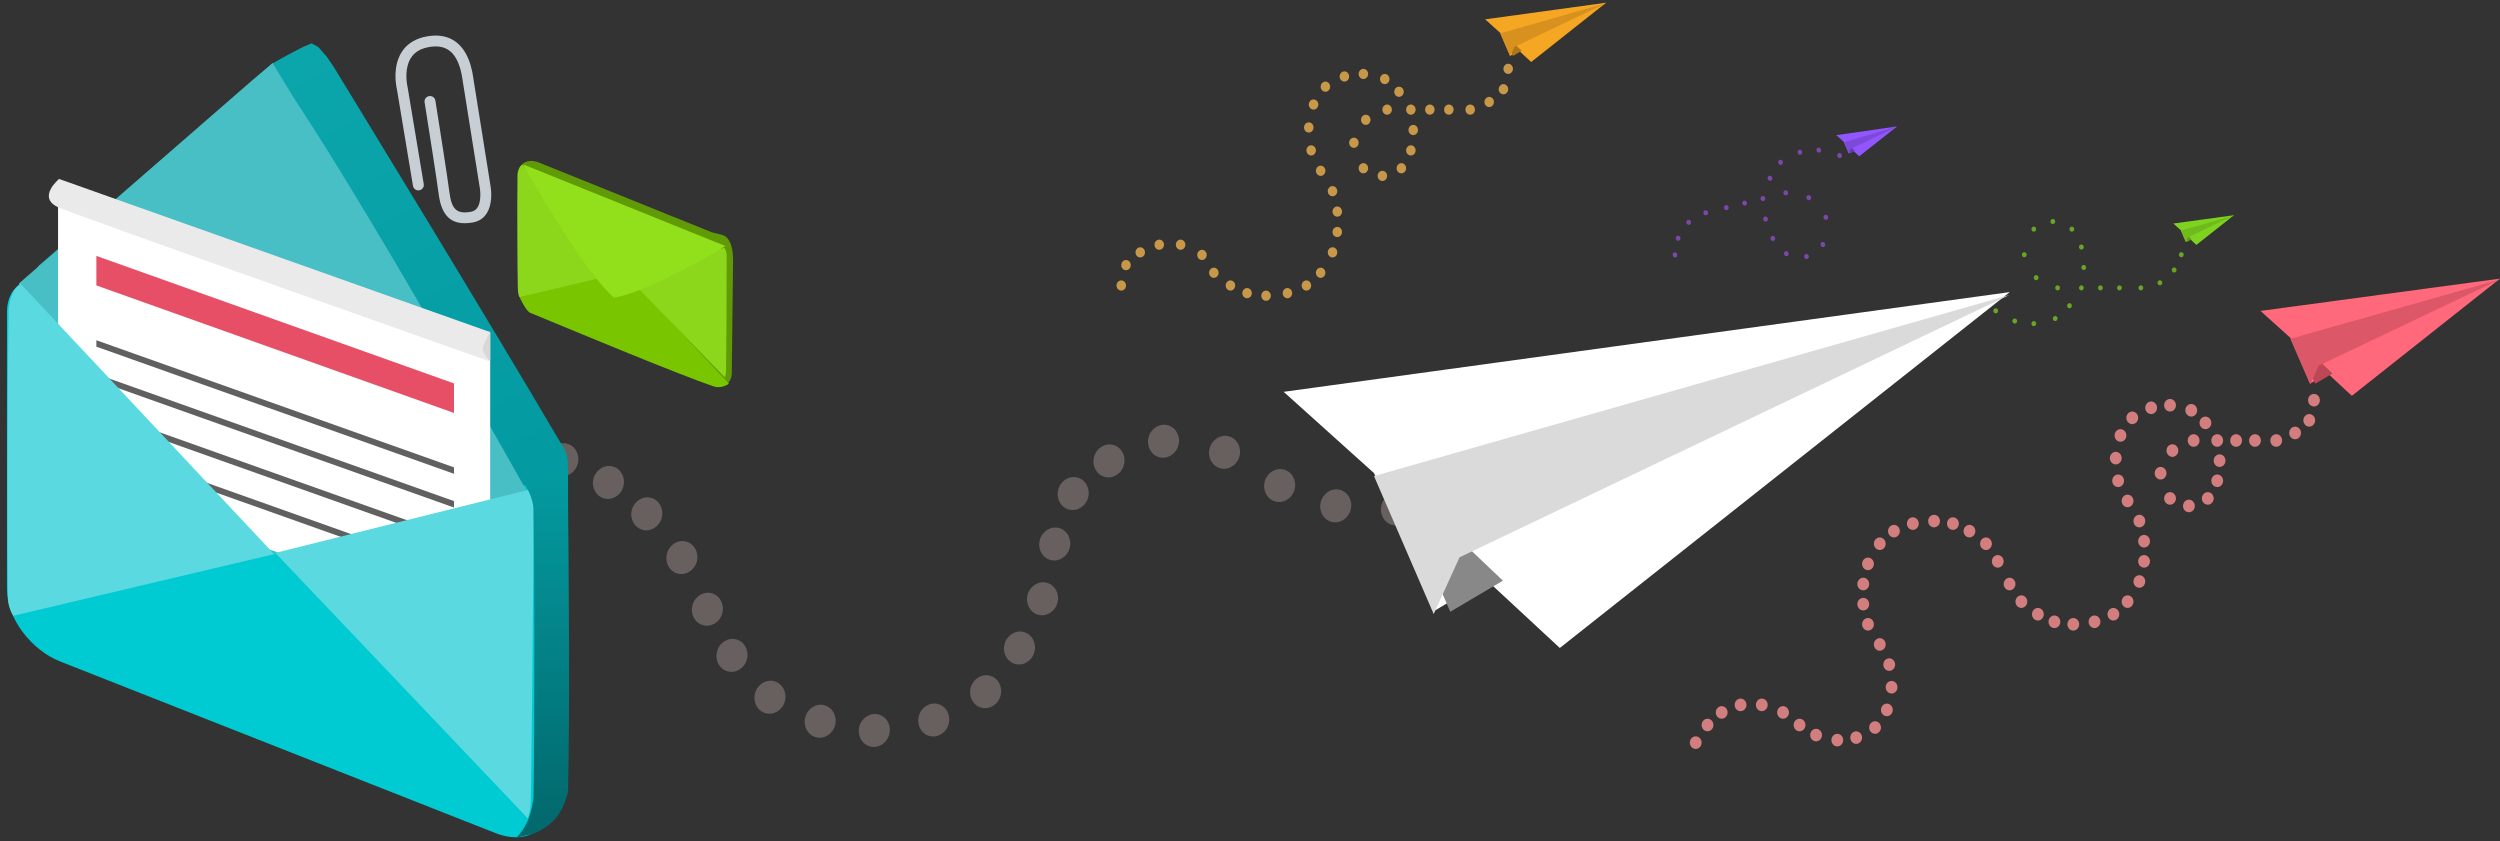 <?xml version="1.0" encoding="UTF-8"?>
<svg width="327px" height="110px" viewBox="0 0 327 110" version="1.1" xmlns="http://www.w3.org/2000/svg" xmlns:xlink="http://www.w3.org/1999/xlink">
    <rect x="0" y="0" width="327" height="110" fill="#333333" stroke="none"/>
    <!-- Generator: Sketch 47 (45396) - http://www.bohemiancoding.com/sketch -->
    <title>noApplication</title>
    <desc>Created with Sketch.</desc>
    <defs>
        <linearGradient x1="1.78%" y1="16.038%" x2="92.432%" y2="36.013%" id="linearGradient-1">
            <stop stop-color="#0BA6AC" offset="0%"></stop>
            <stop stop-color="#039BA1" offset="100%"></stop>
        </linearGradient>
        <linearGradient x1="50%" y1="1.513%" x2="50%" y2="96.763%" id="linearGradient-2">
            <stop stop-color="#039BA1" offset="0%"></stop>
            <stop stop-color="#02696D" offset="100%"></stop>
        </linearGradient>
    </defs>
    <g id="Page-1" stroke="none" stroke-width="1" fill="none" fill-rule="evenodd">
        <g id="Dashbaord(emptyApplications)" transform="translate(-690, -411)">
            <g id="mainPanel" transform="translate(260, 0)">
                <g id="emptyApplications" transform="translate(422, 405)">
                    <g id="noApplication">
                        <path d="M61.022,57.667 C59.905,57.667 59,56.697 59,55.5 C59,54.303 59.905,53.333 61.022,53.333 C62.138,53.333 63.043,54.303 63.043,55.5 C63.043,56.697 62.138,57.667 61.022,57.667 Z M68.797,59.333 C67.68,59.333 66.775,58.363 66.775,57.167 C66.775,55.97 67.68,55 68.797,55 C69.913,55 70.818,55.97 70.818,57.167 C70.818,58.363 69.913,59.333 68.797,59.333 Z M76.572,58.667 C75.455,58.667 74.55,57.697 74.55,56.5 C74.55,55.303 75.455,54.333 76.572,54.333 C77.688,54.333 78.593,55.303 78.593,56.5 C78.593,57.697 77.688,58.667 76.572,58.667 Z M84.658,56.333 C83.541,56.333 82.636,55.363 82.636,54.167 C82.636,52.97 83.541,52 84.658,52 C85.774,52 86.679,52.97 86.679,54.167 C86.679,55.363 85.774,56.333 84.658,56.333 Z M92.744,57 C91.628,57 90.722,56.03 90.722,54.833 C90.722,53.637 91.628,52.667 92.744,52.667 C93.86,52.667 94.766,53.637 94.766,54.833 C94.766,56.03 93.86,57 92.744,57 Z M98.964,61.333 C97.848,61.333 96.943,60.363 96.943,59.167 C96.943,57.97 97.848,57 98.964,57 C100.081,57 100.986,57.97 100.986,59.167 C100.986,60.363 100.081,61.333 98.964,61.333 Z M102.385,66.667 C101.269,66.667 100.364,65.697 100.364,64.5 C100.364,63.303 101.269,62.333 102.385,62.333 C103.502,62.333 104.407,63.303 104.407,64.5 C104.407,65.697 103.502,66.667 102.385,66.667 Z M103.007,73.667 C101.891,73.667 100.986,72.697 100.986,71.5 C100.986,70.303 101.891,69.333 103.007,69.333 C104.124,69.333 105.029,70.303 105.029,71.5 C105.029,72.697 104.124,73.667 103.007,73.667 Z M102.696,81 C101.58,81 100.675,80.03 100.675,78.833 C100.675,77.637 101.58,76.667 102.696,76.667 C103.813,76.667 104.718,77.637 104.718,78.833 C104.718,80.03 103.813,81 102.696,81 Z M103.94,88 C102.824,88 101.919,87.03 101.919,85.833 C101.919,84.637 102.824,83.667 103.94,83.667 C105.057,83.667 105.962,84.637 105.962,85.833 C105.962,87.03 105.057,88 103.94,88 Z M106.739,94.667 C105.623,94.667 104.718,93.697 104.718,92.5 C104.718,91.303 105.623,90.333 106.739,90.333 C107.856,90.333 108.761,91.303 108.761,92.5 C108.761,93.697 107.856,94.667 106.739,94.667 Z M112.337,100 C111.221,100 110.316,99.03 110.316,97.833 C110.316,96.637 111.221,95.667 112.337,95.667 C113.454,95.667 114.359,96.637 114.359,97.833 C114.359,99.03 113.454,100 112.337,100 Z M119.49,103.333 C118.374,103.333 117.469,102.363 117.469,101.167 C117.469,99.97 118.374,99 119.49,99 C120.607,99 121.512,99.97 121.512,101.167 C121.512,102.363 120.607,103.333 119.49,103.333 Z M126.644,104 C125.527,104 124.622,103.03 124.622,101.833 C124.622,100.637 125.527,99.667 126.644,99.667 C127.76,99.667 128.665,100.637 128.665,101.833 C128.665,103.03 127.76,104 126.644,104 Z M133.797,102.667 C132.68,102.667 131.775,101.697 131.775,100.5 C131.775,99.303 132.68,98.333 133.797,98.333 C134.913,98.333 135.818,99.303 135.818,100.5 C135.818,101.697 134.913,102.667 133.797,102.667 Z M140.017,98.667 C138.9,98.667 137.995,97.697 137.995,96.5 C137.995,95.303 138.9,94.333 140.017,94.333 C141.133,94.333 142.038,95.303 142.038,96.5 C142.038,97.697 141.133,98.667 140.017,98.667 Z M144.682,93.667 C143.565,93.667 142.66,92.697 142.66,91.5 C142.66,90.303 143.565,89.333 144.682,89.333 C145.798,89.333 146.703,90.303 146.703,91.5 C146.703,92.697 145.798,93.667 144.682,93.667 Z M149.658,88 C148.541,88 147.636,87.03 147.636,85.833 C147.636,84.637 148.541,83.667 149.658,83.667 C150.774,83.667 151.679,84.637 151.679,85.833 C151.679,87.03 150.774,88 149.658,88 Z M155.567,83.667 C154.451,83.667 153.545,82.697 153.545,81.5 C153.545,80.303 154.451,79.333 155.567,79.333 C156.683,79.333 157.589,80.303 157.589,81.5 C157.589,82.697 156.683,83.667 155.567,83.667 Z M161.476,81 C160.36,81 159.455,80.03 159.455,78.833 C159.455,77.637 160.36,76.667 161.476,76.667 C162.593,76.667 163.498,77.637 163.498,78.833 C163.498,80.03 162.593,81 161.476,81 Z M168.007,79.667 C166.891,79.667 165.986,78.697 165.986,77.5 C165.986,76.303 166.891,75.333 168.007,75.333 C169.124,75.333 170.029,76.303 170.029,77.5 C170.029,78.697 169.124,79.667 168.007,79.667 Z M174.538,79.667 C173.422,79.667 172.517,78.697 172.517,77.5 C172.517,76.303 173.422,75.333 174.538,75.333 C175.655,75.333 176.56,76.303 176.56,77.5 C176.56,78.697 175.655,79.667 174.538,79.667 Z M181.069,81.667 C179.953,81.667 179.048,80.697 179.048,79.5 C179.048,78.303 179.953,77.333 181.069,77.333 C182.186,77.333 183.091,78.303 183.091,79.5 C183.091,80.697 182.186,81.667 181.069,81.667 Z M186.978,85.333 C185.862,85.333 184.957,84.363 184.957,83.167 C184.957,81.97 185.862,81 186.978,81 C188.095,81 189,81.97 189,83.167 C189,84.363 188.095,85.333 186.978,85.333 Z" id="Path" fill="#685F5F" transform="translate(124, 78) scale(-1, 1) rotate(-15) translate(-124, -78) "></path>
                        <g id="paper-planes" transform="translate(244.5, 52.5) scale(-1, 1) translate(-244.5, -52.5) translate(153, 0)">
                            <g id="larger" transform="translate(62.371, 7.189)">
                                <g id="Triangle-1-+-Triangle-2" transform="translate(-0, 0)">
                                    <polygon id="Triangle-1" fill="#FFFFFF" transform="translate(49.735, 45.067) rotate(-54) translate(-49.735, -45.067) " points="28.632 2.324 73.903 86.829 58.349 83.515 39.15 87.81 38.405 79.83 25.567 77.298"></polygon>
                                    <polygon id="Triangle-2" fill="#888888" transform="translate(78.13, 69.031) rotate(-54) translate(-78.13, -69.031) " points="88.104 68.74 68.911 73.011 68.157 65.05"></polygon>
                                    <polygon id="Triangle-2" fill="#DADADA" transform="translate(46.1, 50.499) rotate(-54) translate(-46.1, -50.499) " points="31.258 7.781 60.942 88.926 41.746 93.218 45.765 86.12"></polygon>
                                </g>
                            </g>
                            <g id="large" transform="translate(0, 29.861)">
                                <path d="M50.641,33.921 C50.215,33.921 49.87,33.552 49.87,33.098 C49.87,32.643 50.215,32.274 50.641,32.274 C51.068,32.274 51.413,32.643 51.413,33.098 C51.413,33.552 51.068,33.921 50.641,33.921 Z M51.259,36.885 C50.833,36.885 50.487,36.516 50.487,36.062 C50.487,35.607 50.833,35.238 51.259,35.238 C51.685,35.238 52.03,35.607 52.03,36.062 C52.03,36.516 51.685,36.885 51.259,36.885 Z M50.95,39.849 C50.524,39.849 50.179,39.48 50.179,39.026 C50.179,38.571 50.524,38.202 50.95,38.202 C51.376,38.202 51.722,38.571 51.722,39.026 C51.722,39.48 51.376,39.849 50.95,39.849 Z M49.716,42.484 C49.289,42.484 48.944,42.115 48.944,41.66 C48.944,41.206 49.289,40.837 49.716,40.837 C50.142,40.837 50.487,41.206 50.487,41.66 C50.487,42.115 50.142,42.484 49.716,42.484 Z M48.172,45.118 C47.746,45.118 47.401,44.75 47.401,44.295 C47.401,43.84 47.746,43.472 48.172,43.472 C48.598,43.472 48.944,43.84 48.944,44.295 C48.944,44.75 48.598,45.118 48.172,45.118 Z M47.555,47.753 C47.129,47.753 46.783,47.384 46.783,46.93 C46.783,46.475 47.129,46.106 47.555,46.106 C47.981,46.106 48.327,46.475 48.327,46.93 C48.327,47.384 47.981,47.753 47.555,47.753 Z M47.555,50.388 C47.129,50.388 46.783,50.019 46.783,49.564 C46.783,49.11 47.129,48.741 47.555,48.741 C47.981,48.741 48.327,49.11 48.327,49.564 C48.327,50.019 47.981,50.388 47.555,50.388 Z M48.172,53.022 C47.746,53.022 47.401,52.654 47.401,52.199 C47.401,51.744 47.746,51.376 48.172,51.376 C48.598,51.376 48.944,51.744 48.944,52.199 C48.944,52.654 48.598,53.022 48.172,53.022 Z M49.716,55.657 C49.289,55.657 48.944,55.288 48.944,54.834 C48.944,54.379 49.289,54.01 49.716,54.01 C50.142,54.01 50.487,54.379 50.487,54.834 C50.487,55.288 50.142,55.657 49.716,55.657 Z M51.567,57.304 C51.141,57.304 50.796,56.935 50.796,56.48 C50.796,56.026 51.141,55.657 51.567,55.657 C51.994,55.657 52.339,56.026 52.339,56.48 C52.339,56.935 51.994,57.304 51.567,57.304 Z M54.037,58.292 C53.611,58.292 53.265,57.923 53.265,57.468 C53.265,57.014 53.611,56.645 54.037,56.645 C54.463,56.645 54.808,57.014 54.808,57.468 C54.808,57.923 54.463,58.292 54.037,58.292 Z M56.815,58.621 C56.388,58.621 56.043,58.252 56.043,57.798 C56.043,57.343 56.388,56.974 56.815,56.974 C57.241,56.974 57.586,57.343 57.586,57.798 C57.586,58.252 57.241,58.621 56.815,58.621 Z M59.284,58.292 C58.858,58.292 58.512,57.923 58.512,57.468 C58.512,57.014 58.858,56.645 59.284,56.645 C59.71,56.645 60.055,57.014 60.055,57.468 C60.055,57.923 59.71,58.292 59.284,58.292 Z M61.444,57.304 C61.018,57.304 60.673,56.935 60.673,56.48 C60.673,56.026 61.018,55.657 61.444,55.657 C61.87,55.657 62.216,56.026 62.216,56.48 C62.216,56.935 61.87,57.304 61.444,57.304 Z M63.605,55.657 C63.179,55.657 62.833,55.288 62.833,54.834 C62.833,54.379 63.179,54.01 63.605,54.01 C64.031,54.01 64.377,54.379 64.377,54.834 C64.377,55.288 64.031,55.657 63.605,55.657 Z M65.148,53.352 C64.722,53.352 64.377,52.983 64.377,52.528 C64.377,52.074 64.722,51.705 65.148,51.705 C65.574,51.705 65.92,52.074 65.92,52.528 C65.92,52.983 65.574,53.352 65.148,53.352 Z M44.16,42.154 C43.734,42.154 43.388,41.786 43.388,41.331 C43.388,40.876 43.734,40.508 44.16,40.508 C44.586,40.508 44.931,40.876 44.931,41.331 C44.931,41.786 44.586,42.154 44.16,42.154 Z M25.332,29.31 C24.906,29.31 24.56,28.942 24.56,28.487 C24.56,28.032 24.906,27.664 25.332,27.664 C25.758,27.664 26.104,28.032 26.104,28.487 C26.104,28.942 25.758,29.31 25.332,29.31 Z M25.949,31.945 C25.523,31.945 25.178,31.576 25.178,31.122 C25.178,30.667 25.523,30.298 25.949,30.298 C26.375,30.298 26.721,30.667 26.721,31.122 C26.721,31.576 26.375,31.945 25.949,31.945 Z M27.801,33.592 C27.375,33.592 27.03,33.223 27.03,32.768 C27.03,32.314 27.375,31.945 27.801,31.945 C28.227,31.945 28.573,32.314 28.573,32.768 C28.573,33.223 28.227,33.592 27.801,33.592 Z M30.27,34.58 C29.844,34.58 29.499,34.211 29.499,33.756 C29.499,33.302 29.844,32.933 30.27,32.933 C30.697,32.933 31.042,33.302 31.042,33.756 C31.042,34.211 30.697,34.58 30.27,34.58 Z M33.048,34.58 C32.622,34.58 32.277,34.211 32.277,33.756 C32.277,33.302 32.622,32.933 33.048,32.933 C33.474,32.933 33.82,33.302 33.82,33.756 C33.82,34.211 33.474,34.58 33.048,34.58 Z M35.518,34.58 C35.091,34.58 34.746,34.211 34.746,33.756 C34.746,33.302 35.091,32.933 35.518,32.933 C35.944,32.933 36.289,33.302 36.289,33.756 C36.289,34.211 35.944,34.58 35.518,34.58 Z M41.073,34.58 C40.647,34.58 40.302,34.211 40.302,33.756 C40.302,33.302 40.647,32.933 41.073,32.933 C41.499,32.933 41.845,33.302 41.845,33.756 C41.845,34.211 41.499,34.58 41.073,34.58 Z M43.851,35.897 C43.425,35.897 43.08,35.528 43.08,35.074 C43.08,34.619 43.425,34.25 43.851,34.25 C44.277,34.25 44.623,34.619 44.623,35.074 C44.623,35.528 44.277,35.897 43.851,35.897 Z M45.394,38.861 C44.968,38.861 44.623,38.492 44.623,38.038 C44.623,37.583 44.968,37.214 45.394,37.214 C45.821,37.214 46.166,37.583 46.166,38.038 C46.166,38.492 45.821,38.861 45.394,38.861 Z M41.691,43.142 C41.264,43.142 40.919,42.774 40.919,42.319 C40.919,41.864 41.264,41.496 41.691,41.496 C42.117,41.496 42.462,41.864 42.462,42.319 C42.462,42.774 42.117,43.142 41.691,43.142 Z M39.221,42.154 C38.795,42.154 38.45,41.786 38.45,41.331 C38.45,40.876 38.795,40.508 39.221,40.508 C39.648,40.508 39.993,40.876 39.993,41.331 C39.993,41.786 39.648,42.154 39.221,42.154 Z M37.987,39.849 C37.561,39.849 37.215,39.48 37.215,39.026 C37.215,38.571 37.561,38.202 37.987,38.202 C38.413,38.202 38.758,38.571 38.758,39.026 C38.758,39.48 38.413,39.849 37.987,39.849 Z M37.678,37.214 C37.252,37.214 36.906,36.846 36.906,36.391 C36.906,35.936 37.252,35.568 37.678,35.568 C38.104,35.568 38.45,35.936 38.45,36.391 C38.45,36.846 38.104,37.214 37.678,37.214 Z M37.987,34.58 C37.561,34.58 37.215,34.211 37.215,33.756 C37.215,33.302 37.561,32.933 37.987,32.933 C38.413,32.933 38.758,33.302 38.758,33.756 C38.758,34.211 38.413,34.58 37.987,34.58 Z M39.53,32.274 C39.104,32.274 38.758,31.906 38.758,31.451 C38.758,30.996 39.104,30.628 39.53,30.628 C39.956,30.628 40.302,30.996 40.302,31.451 C40.302,31.906 39.956,32.274 39.53,32.274 Z M41.382,30.628 C40.956,30.628 40.61,30.259 40.61,29.804 C40.61,29.35 40.956,28.981 41.382,28.981 C41.808,28.981 42.154,29.35 42.154,29.804 C42.154,30.259 41.808,30.628 41.382,30.628 Z M44.16,29.969 C43.734,29.969 43.388,29.6 43.388,29.146 C43.388,28.691 43.734,28.322 44.16,28.322 C44.586,28.322 44.931,28.691 44.931,29.146 C44.931,29.6 44.586,29.969 44.16,29.969 Z M46.629,30.298 C46.203,30.298 45.857,29.93 45.857,29.475 C45.857,29.02 46.203,28.652 46.629,28.652 C47.055,28.652 47.401,29.02 47.401,29.475 C47.401,29.93 47.055,30.298 46.629,30.298 Z M49.098,31.616 C48.672,31.616 48.327,31.247 48.327,30.792 C48.327,30.338 48.672,29.969 49.098,29.969 C49.524,29.969 49.87,30.338 49.87,30.792 C49.87,31.247 49.524,31.616 49.098,31.616 Z M81.198,69.818 C80.772,69.818 80.426,69.45 80.426,68.995 C80.426,68.54 80.772,68.171 81.198,68.171 C81.624,68.171 81.97,68.54 81.97,68.995 C81.97,69.45 81.624,69.818 81.198,69.818 Z M80.581,66.854 C80.155,66.854 79.809,66.486 79.809,66.031 C79.809,65.576 80.155,65.207 80.581,65.207 C81.007,65.207 81.352,65.576 81.352,66.031 C81.352,66.486 81.007,66.854 80.581,66.854 Z M80.889,63.89 C80.463,63.89 80.118,63.522 80.118,63.067 C80.118,62.612 80.463,62.244 80.889,62.244 C81.316,62.244 81.661,62.612 81.661,63.067 C81.661,63.522 81.316,63.89 80.889,63.89 Z M82.124,61.256 C81.698,61.256 81.352,60.887 81.352,60.432 C81.352,59.977 81.698,59.609 82.124,59.609 C82.55,59.609 82.896,59.977 82.896,60.432 C82.896,60.887 82.55,61.256 82.124,61.256 Z M83.667,58.621 C83.241,58.621 82.896,58.252 82.896,57.798 C82.896,57.343 83.241,56.974 83.667,56.974 C84.093,56.974 84.439,57.343 84.439,57.798 C84.439,58.252 84.093,58.621 83.667,58.621 Z M84.285,55.986 C83.858,55.986 83.513,55.618 83.513,55.163 C83.513,54.708 83.858,54.34 84.285,54.34 C84.711,54.34 85.056,54.708 85.056,55.163 C85.056,55.618 84.711,55.986 84.285,55.986 Z M84.285,53.352 C83.858,53.352 83.513,52.983 83.513,52.528 C83.513,52.074 83.858,51.705 84.285,51.705 C84.711,51.705 85.056,52.074 85.056,52.528 C85.056,52.983 84.711,53.352 84.285,53.352 Z M83.667,50.717 C83.241,50.717 82.896,50.348 82.896,49.894 C82.896,49.439 83.241,49.07 83.667,49.07 C84.093,49.07 84.439,49.439 84.439,49.894 C84.439,50.348 84.093,50.717 83.667,50.717 Z M82.124,48.082 C81.698,48.082 81.352,47.714 81.352,47.259 C81.352,46.804 81.698,46.436 82.124,46.436 C82.55,46.436 82.896,46.804 82.896,47.259 C82.896,47.714 82.55,48.082 82.124,48.082 Z M80.272,46.436 C79.846,46.436 79.5,46.067 79.5,45.612 C79.5,45.158 79.846,44.789 80.272,44.789 C80.698,44.789 81.044,45.158 81.044,45.612 C81.044,46.067 80.698,46.436 80.272,46.436 Z M77.803,45.448 C77.377,45.448 77.031,45.079 77.031,44.624 C77.031,44.17 77.377,43.801 77.803,43.801 C78.229,43.801 78.575,44.17 78.575,44.624 C78.575,45.079 78.229,45.448 77.803,45.448 Z M75.025,45.118 C74.599,45.118 74.253,44.75 74.253,44.295 C74.253,43.84 74.599,43.472 75.025,43.472 C75.451,43.472 75.797,43.84 75.797,44.295 C75.797,44.75 75.451,45.118 75.025,45.118 Z M72.556,45.448 C72.13,45.448 71.784,45.079 71.784,44.624 C71.784,44.17 72.13,43.801 72.556,43.801 C72.982,43.801 73.327,44.17 73.327,44.624 C73.327,45.079 72.982,45.448 72.556,45.448 Z M70.395,46.436 C69.969,46.436 69.624,46.067 69.624,45.612 C69.624,45.158 69.969,44.789 70.395,44.789 C70.821,44.789 71.167,45.158 71.167,45.612 C71.167,46.067 70.821,46.436 70.395,46.436 Z M68.235,48.082 C67.809,48.082 67.463,47.714 67.463,47.259 C67.463,46.804 67.809,46.436 68.235,46.436 C68.661,46.436 69.006,46.804 69.006,47.259 C69.006,47.714 68.661,48.082 68.235,48.082 Z M66.691,50.388 C66.265,50.388 65.92,50.019 65.92,49.564 C65.92,49.11 66.265,48.741 66.691,48.741 C67.118,48.741 67.463,49.11 67.463,49.564 C67.463,50.019 67.118,50.388 66.691,50.388 Z M106.199,74.099 C105.773,74.099 105.427,73.731 105.427,73.276 C105.427,72.821 105.773,72.453 106.199,72.453 C106.625,72.453 106.971,72.821 106.971,73.276 C106.971,73.731 106.625,74.099 106.199,74.099 Z M104.656,71.794 C104.23,71.794 103.884,71.425 103.884,70.971 C103.884,70.516 104.23,70.147 104.656,70.147 C105.082,70.147 105.427,70.516 105.427,70.971 C105.427,71.425 105.082,71.794 104.656,71.794 Z M102.804,70.147 C102.378,70.147 102.032,69.779 102.032,69.324 C102.032,68.869 102.378,68.501 102.804,68.501 C103.23,68.501 103.575,68.869 103.575,69.324 C103.575,69.779 103.23,70.147 102.804,70.147 Z M100.335,69.159 C99.908,69.159 99.563,68.791 99.563,68.336 C99.563,67.881 99.908,67.513 100.335,67.513 C100.761,67.513 101.106,67.881 101.106,68.336 C101.106,68.791 100.761,69.159 100.335,69.159 Z M97.557,69.159 C97.13,69.159 96.785,68.791 96.785,68.336 C96.785,67.881 97.13,67.513 97.557,67.513 C97.983,67.513 98.328,67.881 98.328,68.336 C98.328,68.791 97.983,69.159 97.557,69.159 Z M94.779,70.147 C94.353,70.147 94.007,69.779 94.007,69.324 C94.007,68.869 94.353,68.501 94.779,68.501 C95.205,68.501 95.55,68.869 95.55,69.324 C95.55,69.779 95.205,70.147 94.779,70.147 Z M92.618,71.794 C92.192,71.794 91.847,71.425 91.847,70.971 C91.847,70.516 92.192,70.147 92.618,70.147 C93.044,70.147 93.39,70.516 93.39,70.971 C93.39,71.425 93.044,71.794 92.618,71.794 Z M90.458,73.111 C90.031,73.111 89.686,72.743 89.686,72.288 C89.686,71.833 90.031,71.465 90.458,71.465 C90.884,71.465 91.229,71.833 91.229,72.288 C91.229,72.743 90.884,73.111 90.458,73.111 Z M87.68,73.77 C87.254,73.77 86.908,73.401 86.908,72.947 C86.908,72.492 87.254,72.123 87.68,72.123 C88.106,72.123 88.451,72.492 88.451,72.947 C88.451,73.401 88.106,73.77 87.68,73.77 Z M85.211,73.441 C84.784,73.441 84.439,73.072 84.439,72.617 C84.439,72.163 84.784,71.794 85.211,71.794 C85.637,71.794 85.982,72.163 85.982,72.617 C85.982,73.072 85.637,73.441 85.211,73.441 Z M82.741,72.123 C82.315,72.123 81.97,71.755 81.97,71.3 C81.97,70.845 82.315,70.477 82.741,70.477 C83.168,70.477 83.513,70.845 83.513,71.3 C83.513,71.755 83.168,72.123 82.741,72.123 Z" id="Oval-6" fill-opacity="0.815" fill="#F89090"></path>
                                <g id="Triangle-1-+-Triangle-3">
                                    <polygon id="Triangle-1" fill="#FF697B" transform="translate(16.501, 15.2) rotate(-54) translate(-16.501, -15.2) " points="9.511 1.129 24.506 28.948 19.355 27.858 12.995 29.272 12.749 26.644 8.496 25.811"></polygon>
                                    <polygon id="Triangle-2" fill="#BC4856" transform="translate(25.907, 23.089) rotate(-54) translate(-25.907, -23.089) " points="29.21 22.994 22.853 24.4 22.603 21.779"></polygon>
                                    <polygon id="Triangle-2" fill="#DC5868" transform="translate(15.297, 16.989) rotate(-54) translate(-15.297, -16.989) " points="10.381 2.925 20.213 29.639 13.855 31.052 15.186 28.715"></polygon>
                                </g>
                            </g>
                            <g id="medium" transform="translate(117.447, 0)">
                                <path d="M38.742,20.338 C38.399,20.338 38.121,20.04 38.121,19.671 C38.121,19.303 38.399,19.005 38.742,19.005 C39.085,19.005 39.363,19.303 39.363,19.671 C39.363,20.04 39.085,20.338 38.742,20.338 Z M39.363,23.339 C39.02,23.339 38.742,23.04 38.742,22.672 C38.742,22.304 39.02,22.005 39.363,22.005 C39.706,22.005 39.984,22.304 39.984,22.672 C39.984,23.04 39.706,23.339 39.363,23.339 Z M39.053,26.34 C38.71,26.34 38.432,26.041 38.432,25.673 C38.432,25.305 38.71,25.006 39.053,25.006 C39.396,25.006 39.674,25.305 39.674,25.673 C39.674,26.041 39.396,26.34 39.053,26.34 Z M37.811,29.007 C37.468,29.007 37.19,28.709 37.19,28.34 C37.19,27.972 37.468,27.673 37.811,27.673 C38.154,27.673 38.432,27.972 38.432,28.34 C38.432,28.709 38.154,29.007 37.811,29.007 Z M36.258,31.674 C35.915,31.674 35.637,31.376 35.637,31.008 C35.637,30.639 35.915,30.341 36.258,30.341 C36.601,30.341 36.879,30.639 36.879,31.008 C36.879,31.376 36.601,31.674 36.258,31.674 Z M35.637,34.342 C35.294,34.342 35.016,34.043 35.016,33.675 C35.016,33.307 35.294,33.008 35.637,33.008 C35.98,33.008 36.258,33.307 36.258,33.675 C36.258,34.043 35.98,34.342 35.637,34.342 Z M35.637,37.009 C35.294,37.009 35.016,36.711 35.016,36.342 C35.016,35.974 35.294,35.675 35.637,35.675 C35.98,35.675 36.258,35.974 36.258,36.342 C36.258,36.711 35.98,37.009 35.637,37.009 Z M36.258,39.676 C35.915,39.676 35.637,39.378 35.637,39.01 C35.637,38.641 35.915,38.343 36.258,38.343 C36.601,38.343 36.879,38.641 36.879,39.01 C36.879,39.378 36.601,39.676 36.258,39.676 Z M37.811,42.344 C37.468,42.344 37.19,42.045 37.19,41.677 C37.19,41.309 37.468,41.01 37.811,41.01 C38.154,41.01 38.432,41.309 38.432,41.677 C38.432,42.045 38.154,42.344 37.811,42.344 Z M39.674,44.011 C39.331,44.011 39.053,43.712 39.053,43.344 C39.053,42.976 39.331,42.677 39.674,42.677 C40.017,42.677 40.295,42.976 40.295,43.344 C40.295,43.712 40.017,44.011 39.674,44.011 Z M42.158,45.011 C41.815,45.011 41.537,44.712 41.537,44.344 C41.537,43.976 41.815,43.677 42.158,43.677 C42.501,43.677 42.779,43.976 42.779,44.344 C42.779,44.712 42.501,45.011 42.158,45.011 Z M44.952,45.344 C44.609,45.344 44.331,45.046 44.331,44.678 C44.331,44.309 44.609,44.011 44.952,44.011 C45.295,44.011 45.573,44.309 45.573,44.678 C45.573,45.046 45.295,45.344 44.952,45.344 Z M47.436,45.011 C47.093,45.011 46.815,44.712 46.815,44.344 C46.815,43.976 47.093,43.677 47.436,43.677 C47.779,43.677 48.057,43.976 48.057,44.344 C48.057,44.712 47.779,45.011 47.436,45.011 Z M49.609,44.011 C49.266,44.011 48.988,43.712 48.988,43.344 C48.988,42.976 49.266,42.677 49.609,42.677 C49.952,42.677 50.23,42.976 50.23,43.344 C50.23,43.712 49.952,44.011 49.609,44.011 Z M51.783,42.344 C51.44,42.344 51.162,42.045 51.162,41.677 C51.162,41.309 51.44,41.01 51.783,41.01 C52.126,41.01 52.404,41.309 52.404,41.677 C52.404,42.045 52.126,42.344 51.783,42.344 Z M53.335,40.01 C52.992,40.01 52.714,39.711 52.714,39.343 C52.714,38.975 52.992,38.676 53.335,38.676 C53.678,38.676 53.956,38.975 53.956,39.343 C53.956,39.711 53.678,40.01 53.335,40.01 Z M32.222,28.674 C31.879,28.674 31.601,28.375 31.601,28.007 C31.601,27.639 31.879,27.34 32.222,27.34 C32.565,27.34 32.843,27.639 32.843,28.007 C32.843,28.375 32.565,28.674 32.222,28.674 Z M13.282,15.671 C12.939,15.671 12.661,15.372 12.661,15.004 C12.661,14.635 12.939,14.337 13.282,14.337 C13.625,14.337 13.903,14.635 13.903,15.004 C13.903,15.372 13.625,15.671 13.282,15.671 Z M13.903,18.338 C13.56,18.338 13.282,18.039 13.282,17.671 C13.282,17.303 13.56,17.004 13.903,17.004 C14.246,17.004 14.524,17.303 14.524,17.671 C14.524,18.039 14.246,18.338 13.903,18.338 Z M15.766,20.005 C15.423,20.005 15.145,19.706 15.145,19.338 C15.145,18.97 15.423,18.671 15.766,18.671 C16.109,18.671 16.387,18.97 16.387,19.338 C16.387,19.706 16.109,20.005 15.766,20.005 Z M18.25,21.005 C17.907,21.005 17.629,20.707 17.629,20.338 C17.629,19.97 17.907,19.671 18.25,19.671 C18.593,19.671 18.871,19.97 18.871,20.338 C18.871,20.707 18.593,21.005 18.25,21.005 Z M21.044,21.005 C20.701,21.005 20.423,20.707 20.423,20.338 C20.423,19.97 20.701,19.671 21.044,19.671 C21.387,19.671 21.665,19.97 21.665,20.338 C21.665,20.707 21.387,21.005 21.044,21.005 Z M23.528,21.005 C23.185,21.005 22.907,20.707 22.907,20.338 C22.907,19.97 23.185,19.671 23.528,19.671 C23.871,19.671 24.149,19.97 24.149,20.338 C24.149,20.707 23.871,21.005 23.528,21.005 Z M29.117,21.005 C28.774,21.005 28.496,20.707 28.496,20.338 C28.496,19.97 28.774,19.671 29.117,19.671 C29.46,19.671 29.738,19.97 29.738,20.338 C29.738,20.707 29.46,21.005 29.117,21.005 Z M31.911,22.339 C31.568,22.339 31.29,22.04 31.29,21.672 C31.29,21.304 31.568,21.005 31.911,21.005 C32.254,21.005 32.532,21.304 32.532,21.672 C32.532,22.04 32.254,22.339 31.911,22.339 Z M33.464,25.34 C33.121,25.34 32.843,25.041 32.843,24.673 C32.843,24.304 33.121,24.006 33.464,24.006 C33.807,24.006 34.085,24.304 34.085,24.673 C34.085,25.041 33.807,25.34 33.464,25.34 Z M29.738,29.674 C29.395,29.674 29.117,29.375 29.117,29.007 C29.117,28.639 29.395,28.34 29.738,28.34 C30.081,28.34 30.359,28.639 30.359,29.007 C30.359,29.375 30.081,29.674 29.738,29.674 Z M27.254,28.674 C26.911,28.674 26.633,28.375 26.633,28.007 C26.633,27.639 26.911,27.34 27.254,27.34 C27.597,27.34 27.875,27.639 27.875,28.007 C27.875,28.375 27.597,28.674 27.254,28.674 Z M26.012,26.34 C25.669,26.34 25.391,26.041 25.391,25.673 C25.391,25.305 25.669,25.006 26.012,25.006 C26.355,25.006 26.633,25.305 26.633,25.673 C26.633,26.041 26.355,26.34 26.012,26.34 Z M25.701,23.672 C25.358,23.672 25.08,23.374 25.08,23.006 C25.08,22.637 25.358,22.339 25.701,22.339 C26.044,22.339 26.322,22.637 26.322,23.006 C26.322,23.374 26.044,23.672 25.701,23.672 Z M26.012,21.005 C25.669,21.005 25.391,20.707 25.391,20.338 C25.391,19.97 25.669,19.671 26.012,19.671 C26.355,19.671 26.633,19.97 26.633,20.338 C26.633,20.707 26.355,21.005 26.012,21.005 Z M27.564,18.671 C27.221,18.671 26.943,18.373 26.943,18.004 C26.943,17.636 27.221,17.338 27.564,17.338 C27.907,17.338 28.185,17.636 28.185,18.004 C28.185,18.373 27.907,18.671 27.564,18.671 Z M29.427,17.004 C29.084,17.004 28.806,16.706 28.806,16.337 C28.806,15.969 29.084,15.671 29.427,15.671 C29.77,15.671 30.048,15.969 30.048,16.337 C30.048,16.706 29.77,17.004 29.427,17.004 Z M32.222,16.337 C31.879,16.337 31.601,16.039 31.601,15.671 C31.601,15.302 31.879,15.004 32.222,15.004 C32.565,15.004 32.843,15.302 32.843,15.671 C32.843,16.039 32.565,16.337 32.222,16.337 Z M34.706,16.671 C34.363,16.671 34.085,16.372 34.085,16.004 C34.085,15.636 34.363,15.337 34.706,15.337 C35.049,15.337 35.327,15.636 35.327,16.004 C35.327,16.372 35.049,16.671 34.706,16.671 Z M37.19,18.004 C36.847,18.004 36.569,17.706 36.569,17.338 C36.569,16.969 36.847,16.671 37.19,16.671 C37.533,16.671 37.811,16.969 37.811,17.338 C37.811,17.706 37.533,18.004 37.19,18.004 Z M63.892,44.011 C63.549,44.011 63.271,43.712 63.271,43.344 C63.271,42.976 63.549,42.677 63.892,42.677 C64.235,42.677 64.513,42.976 64.513,43.344 C64.513,43.712 64.235,44.011 63.892,44.011 Z M63.271,41.343 C62.928,41.343 62.65,41.045 62.65,40.677 C62.65,40.308 62.928,40.01 63.271,40.01 C63.614,40.01 63.892,40.308 63.892,40.677 C63.892,41.045 63.614,41.343 63.271,41.343 Z M61.408,39.676 C61.065,39.676 60.787,39.378 60.787,39.01 C60.787,38.641 61.065,38.343 61.408,38.343 C61.751,38.343 62.029,38.641 62.029,39.01 C62.029,39.378 61.751,39.676 61.408,39.676 Z M58.924,38.676 C58.581,38.676 58.303,38.378 58.303,38.009 C58.303,37.641 58.581,37.342 58.924,37.342 C59.267,37.342 59.545,37.641 59.545,38.009 C59.545,38.378 59.267,38.676 58.924,38.676 Z M56.13,38.676 C55.787,38.676 55.509,38.378 55.509,38.009 C55.509,37.641 55.787,37.342 56.13,37.342 C56.473,37.342 56.751,37.641 56.751,38.009 C56.751,38.378 56.473,38.676 56.13,38.676 Z" id="Oval-6" fill-opacity="0.754" fill="#F9B951"></path>
                                <g id="Triangle-1-+-Triangle-4">
                                    <polygon id="Triangle-1" fill="#F5A623" transform="translate(8.297, 7.694) rotate(-54) translate(-8.297, -7.694) " points="4.781 0.572 12.323 14.654 9.732 14.102 6.533 14.817 6.409 13.487 4.27 13.066"></polygon>
                                    <polygon id="Triangle-2" fill="#B07618" transform="translate(13.027, 11.688) rotate(-54) translate(-13.027, -11.688) " points="14.689 11.639 11.491 12.351 11.366 11.024"></polygon>
                                    <polygon id="Triangle-2" fill="#D8911E" transform="translate(7.691, 8.6) rotate(-54) translate(-7.691, -8.6) " points="5.218 1.481 10.164 15.003 6.966 15.718 7.635 14.536"></polygon>
                                </g>
                            </g>
                            <g id="small" transform="translate(79.401, 19.354)">
                                <path d="M25.51,20.849 C25.34,20.849 25.202,20.698 25.202,20.513 C25.202,20.327 25.34,20.176 25.51,20.176 C25.68,20.176 25.818,20.327 25.818,20.513 C25.818,20.698 25.68,20.849 25.51,20.849 Z M6.406,17.486 C6.236,17.486 6.098,17.336 6.098,17.15 C6.098,16.964 6.236,16.814 6.406,16.814 C6.576,16.814 6.714,16.964 6.714,17.15 C6.714,17.336 6.576,17.486 6.406,17.486 Z M7.33,15.469 C7.16,15.469 7.022,15.318 7.022,15.132 C7.022,14.947 7.16,14.796 7.33,14.796 C7.5,14.796 7.638,14.947 7.638,15.132 C7.638,15.318 7.5,15.469 7.33,15.469 Z M9.179,13.787 C9.009,13.787 8.871,13.637 8.871,13.451 C8.871,13.265 9.009,13.115 9.179,13.115 C9.349,13.115 9.487,13.265 9.487,13.451 C9.487,13.637 9.349,13.787 9.179,13.787 Z M11.644,13.115 C11.474,13.115 11.336,12.964 11.336,12.778 C11.336,12.593 11.474,12.442 11.644,12.442 C11.814,12.442 11.952,12.593 11.952,12.778 C11.952,12.964 11.814,13.115 11.644,13.115 Z M14.417,13.115 C14.247,13.115 14.109,12.964 14.109,12.778 C14.109,12.593 14.247,12.442 14.417,12.442 C14.588,12.442 14.725,12.593 14.725,12.778 C14.725,12.964 14.588,13.115 14.417,13.115 Z M16.882,13.115 C16.712,13.115 16.574,12.964 16.574,12.778 C16.574,12.593 16.712,12.442 16.882,12.442 C17.053,12.442 17.191,12.593 17.191,12.778 C17.191,12.964 17.053,13.115 16.882,13.115 Z M22.429,13.115 C22.259,13.115 22.121,12.964 22.121,12.778 C22.121,12.593 22.259,12.442 22.429,12.442 C22.599,12.442 22.737,12.593 22.737,12.778 C22.737,12.964 22.599,13.115 22.429,13.115 Z M25.202,14.46 C25.032,14.46 24.894,14.309 24.894,14.123 C24.894,13.938 25.032,13.787 25.202,13.787 C25.372,13.787 25.51,13.938 25.51,14.123 C25.51,14.309 25.372,14.46 25.202,14.46 Z M26.743,17.486 C26.572,17.486 26.435,17.336 26.435,17.15 C26.435,16.964 26.572,16.814 26.743,16.814 C26.913,16.814 27.051,16.964 27.051,17.15 C27.051,17.336 26.913,17.486 26.743,17.486 Z M23.045,21.858 C22.875,21.858 22.737,21.707 22.737,21.521 C22.737,21.336 22.875,21.185 23.045,21.185 C23.215,21.185 23.353,21.336 23.353,21.521 C23.353,21.707 23.215,21.858 23.045,21.858 Z M20.58,20.849 C20.41,20.849 20.272,20.698 20.272,20.513 C20.272,20.327 20.41,20.176 20.58,20.176 C20.75,20.176 20.888,20.327 20.888,20.513 C20.888,20.698 20.75,20.849 20.58,20.849 Z M19.347,18.495 C19.177,18.495 19.039,18.344 19.039,18.159 C19.039,17.973 19.177,17.822 19.347,17.822 C19.518,17.822 19.656,17.973 19.656,18.159 C19.656,18.344 19.518,18.495 19.347,18.495 Z M19.039,15.805 C18.869,15.805 18.731,15.654 18.731,15.469 C18.731,15.283 18.869,15.132 19.039,15.132 C19.21,15.132 19.347,15.283 19.347,15.469 C19.347,15.654 19.21,15.805 19.039,15.805 Z M19.347,13.115 C19.177,13.115 19.039,12.964 19.039,12.778 C19.039,12.593 19.177,12.442 19.347,12.442 C19.518,12.442 19.656,12.593 19.656,12.778 C19.656,12.964 19.518,13.115 19.347,13.115 Z M20.888,10.761 C20.718,10.761 20.58,10.61 20.58,10.424 C20.58,10.239 20.718,10.088 20.888,10.088 C21.058,10.088 21.196,10.239 21.196,10.424 C21.196,10.61 21.058,10.761 20.888,10.761 Z M22.737,9.079 C22.567,9.079 22.429,8.929 22.429,8.743 C22.429,8.557 22.567,8.407 22.737,8.407 C22.907,8.407 23.045,8.557 23.045,8.743 C23.045,8.929 22.907,9.079 22.737,9.079 Z M25.51,8.407 C25.34,8.407 25.202,8.256 25.202,8.071 C25.202,7.885 25.34,7.734 25.51,7.734 C25.68,7.734 25.818,7.885 25.818,8.071 C25.818,8.256 25.68,8.407 25.51,8.407 Z M27.975,8.743 C27.805,8.743 27.667,8.593 27.667,8.407 C27.667,8.221 27.805,8.071 27.975,8.071 C28.145,8.071 28.283,8.221 28.283,8.407 C28.283,8.593 28.145,8.743 27.975,8.743 Z M30.44,10.088 C30.27,10.088 30.132,9.938 30.132,9.752 C30.132,9.566 30.27,9.416 30.44,9.416 C30.61,9.416 30.748,9.566 30.748,9.752 C30.748,9.938 30.61,10.088 30.44,10.088 Z" id="Oval-6" fill-opacity="0.725" fill="#9751D5" transform="translate(18.423, 14.796) scale(-1, 1) rotate(-14) translate(-18.423, -14.796) "></path>
                                <g id="Triangle-1-+-Triangle-5">
                                    <polygon id="Triangle-1" fill="#9156FF" transform="translate(4.394, 3.88) rotate(-54) translate(-4.394, -3.88) " points="2.65 0.288 6.392 7.39 5.107 7.111 3.519 7.472 3.458 6.801 2.397 6.589"></polygon>
                                    <polygon id="Triangle-2" fill="#643AB2" transform="translate(6.876, 5.991) rotate(-54) translate(-6.876, -5.991) " points="7.7 5.801 6.114 6.16 6.051 5.491"></polygon>
                                    <polygon id="Triangle-2" fill="#7C49D9" transform="translate(4.094, 4.337) rotate(-54) translate(-4.094, -4.337) " points="2.867 0.747 5.321 7.566 3.734 7.927 4.067 7.33"></polygon>
                                </g>
                            </g>
                            <g id="smaller" transform="translate(35.289, 30.967)">
                                <path d="M26.691,16.694 C26.519,16.694 26.38,16.544 26.38,16.36 C26.38,16.175 26.519,16.026 26.691,16.026 C26.863,16.026 27.002,16.175 27.002,16.36 C27.002,16.544 26.863,16.694 26.691,16.694 Z M7.397,13.355 C7.226,13.355 7.086,13.206 7.086,13.021 C7.086,12.837 7.226,12.687 7.397,12.687 C7.569,12.687 7.709,12.837 7.709,13.021 C7.709,13.206 7.569,13.355 7.397,13.355 Z M8.331,11.352 C8.159,11.352 8.02,11.202 8.02,11.018 C8.02,10.833 8.159,10.684 8.331,10.684 C8.503,10.684 8.642,10.833 8.642,11.018 C8.642,11.202 8.503,11.352 8.331,11.352 Z M10.198,9.682 C10.026,9.682 9.887,9.533 9.887,9.349 C9.887,9.164 10.026,9.015 10.198,9.015 C10.37,9.015 10.509,9.164 10.509,9.349 C10.509,9.533 10.37,9.682 10.198,9.682 Z M12.688,9.015 C12.516,9.015 12.376,8.865 12.376,8.681 C12.376,8.496 12.516,8.347 12.688,8.347 C12.859,8.347 12.999,8.496 12.999,8.681 C12.999,8.865 12.859,9.015 12.688,9.015 Z M15.488,9.015 C15.316,9.015 15.177,8.865 15.177,8.681 C15.177,8.496 15.316,8.347 15.488,8.347 C15.66,8.347 15.799,8.496 15.799,8.681 C15.799,8.865 15.66,9.015 15.488,9.015 Z M17.978,9.015 C17.806,9.015 17.666,8.865 17.666,8.681 C17.666,8.496 17.806,8.347 17.978,8.347 C18.15,8.347 18.289,8.496 18.289,8.681 C18.289,8.865 18.15,9.015 17.978,9.015 Z M23.579,9.015 C23.407,9.015 23.268,8.865 23.268,8.681 C23.268,8.496 23.407,8.347 23.579,8.347 C23.751,8.347 23.89,8.496 23.89,8.681 C23.89,8.865 23.751,9.015 23.579,9.015 Z M26.38,10.35 C26.208,10.35 26.068,10.201 26.068,10.016 C26.068,9.832 26.208,9.682 26.38,9.682 C26.551,9.682 26.691,9.832 26.691,10.016 C26.691,10.201 26.551,10.35 26.38,10.35 Z M27.936,13.355 C27.764,13.355 27.624,13.206 27.624,13.021 C27.624,12.837 27.764,12.687 27.936,12.687 C28.107,12.687 28.247,12.837 28.247,13.021 C28.247,13.206 28.107,13.355 27.936,13.355 Z M24.201,17.695 C24.029,17.695 23.89,17.546 23.89,17.362 C23.89,17.177 24.029,17.028 24.201,17.028 C24.373,17.028 24.512,17.177 24.512,17.362 C24.512,17.546 24.373,17.695 24.201,17.695 Z M21.712,16.694 C21.54,16.694 21.401,16.544 21.401,16.36 C21.401,16.175 21.54,16.026 21.712,16.026 C21.884,16.026 22.023,16.175 22.023,16.36 C22.023,16.544 21.884,16.694 21.712,16.694 Z M20.467,14.357 C20.295,14.357 20.156,14.207 20.156,14.023 C20.156,13.838 20.295,13.689 20.467,13.689 C20.639,13.689 20.778,13.838 20.778,14.023 C20.778,14.207 20.639,14.357 20.467,14.357 Z M20.156,11.686 C19.984,11.686 19.845,11.536 19.845,11.352 C19.845,11.167 19.984,11.018 20.156,11.018 C20.328,11.018 20.467,11.167 20.467,11.352 C20.467,11.536 20.328,11.686 20.156,11.686 Z M20.467,9.015 C20.295,9.015 20.156,8.865 20.156,8.681 C20.156,8.496 20.295,8.347 20.467,8.347 C20.639,8.347 20.778,8.496 20.778,8.681 C20.778,8.865 20.639,9.015 20.467,9.015 Z M22.023,6.678 C21.851,6.678 21.712,6.528 21.712,6.344 C21.712,6.159 21.851,6.01 22.023,6.01 C22.195,6.01 22.334,6.159 22.334,6.344 C22.334,6.528 22.195,6.678 22.023,6.678 Z M23.89,5.008 C23.718,5.008 23.579,4.859 23.579,4.674 C23.579,4.49 23.718,4.34 23.89,4.34 C24.062,4.34 24.201,4.49 24.201,4.674 C24.201,4.859 24.062,5.008 23.89,5.008 Z M26.691,4.34 C26.519,4.34 26.38,4.191 26.38,4.007 C26.38,3.822 26.519,3.673 26.691,3.673 C26.863,3.673 27.002,3.822 27.002,4.007 C27.002,4.191 26.863,4.34 26.691,4.34 Z M29.18,4.674 C29.008,4.674 28.869,4.525 28.869,4.34 C28.869,4.156 29.008,4.007 29.18,4.007 C29.352,4.007 29.491,4.156 29.491,4.34 C29.491,4.525 29.352,4.674 29.18,4.674 Z M31.67,6.01 C31.498,6.01 31.359,5.86 31.359,5.676 C31.359,5.491 31.498,5.342 31.67,5.342 C31.842,5.342 31.981,5.491 31.981,5.676 C31.981,5.86 31.842,6.01 31.67,6.01 Z" id="Oval-6" fill-opacity="0.716" fill="#7ED321" transform="translate(19.534, 10.684) scale(1, -1) translate(-19.534, -10.684) "></path>
                                <g id="Triangle-1-+-Triangle-5">
                                    <polygon id="Triangle-1" fill="#7ED321" transform="translate(4.433, 3.853) rotate(-54) translate(-4.433, -3.853) " points="2.671 0.286 6.45 7.337 5.152 7.061 3.549 7.419 3.487 6.753 2.415 6.542"></polygon>
                                    <polygon id="Triangle-2" fill="#5D9C16" transform="translate(6.939, 5.951) rotate(-54) translate(-6.939, -5.951) " points="7.772 5.759 6.169 6.115 6.106 5.451"></polygon>
                                    <polygon id="Triangle-2" fill="#6FBB1B" transform="translate(4.129, 4.306) rotate(-54) translate(-4.129, -4.306) " points="2.89 0.741 5.368 7.512 3.766 7.87 4.101 7.278"></polygon>
                                </g>
                            </g>
                        </g>
                        <g id="big-envelope" transform="translate(0, 9)">
                            <path d="M61.32,8.433 C61.305,8.364 61.298,8.332 61.288,8.283 C61.27,8.196 61.251,8.095 61.234,7.982 C61.116,7.206 61.116,6.377 61.307,5.621 C61.638,4.309 62.478,3.452 64.066,3.161 C66.104,2.789 67.28,3.596 67.969,5.299 C68.138,5.716 68.266,6.165 68.365,6.648 C68.403,6.83 68.435,7.009 68.466,7.207 C68.479,7.292 68.521,7.572 68.53,7.627 C68.601,8.061 69,10.562 69.621,14.455 C69.864,15.974 70.122,17.592 70.38,19.21 C70.47,19.777 70.554,20.303 70.629,20.775 C70.671,21.038 70.671,21.038 70.699,21.213 C70.72,21.341 70.72,21.341 70.724,21.368 C70.732,21.41 70.737,21.435 70.743,21.472 C70.755,21.54 70.766,21.617 70.778,21.704 C70.843,22.214 70.852,22.752 70.772,23.239 C70.632,24.101 70.262,24.59 69.562,24.709 C67.713,25.023 67.063,24.358 66.782,22.134 C66.669,21.241 66.365,19.212 65.926,16.378 C65.913,16.295 65.9,16.211 65.886,16.126 C65.681,14.803 65.461,13.401 65.24,12.009 C65.163,11.521 65.092,11.07 65.027,10.666 C65.005,10.524 64.985,10.399 64.968,10.291 C64.95,10.181 64.95,10.181 64.947,10.158 C64.885,9.772 64.52,9.508 64.131,9.57 C63.742,9.631 63.476,9.994 63.538,10.38 C63.542,10.403 63.542,10.403 63.559,10.512 C63.576,10.62 63.596,10.745 63.619,10.887 C63.683,11.29 63.754,11.741 63.831,12.228 C64.051,13.62 64.271,15.021 64.477,16.343 C64.49,16.427 64.503,16.511 64.516,16.594 C64.953,19.412 65.256,21.437 65.367,22.31 C65.739,25.252 67.031,26.576 69.803,26.105 C71.195,25.869 71.951,24.867 72.18,23.466 C72.285,22.826 72.273,22.159 72.192,21.526 C72.169,21.339 72.144,21.198 72.126,21.113 C72.128,21.119 72.128,21.119 72.108,20.991 C72.08,20.816 72.08,20.816 72.038,20.553 C71.963,20.081 71.879,19.555 71.788,18.989 C71.53,17.37 71.272,15.752 71.031,14.241 C70.408,10.336 70.009,7.838 69.938,7.401 C69.931,7.357 69.89,7.08 69.875,6.987 C69.84,6.77 69.805,6.57 69.763,6.364 C69.647,5.803 69.497,5.275 69.293,4.771 C68.369,2.49 66.58,1.261 63.808,1.768 C61.643,2.164 60.384,3.448 59.923,5.276 C59.68,6.241 59.68,7.248 59.824,8.194 C59.86,8.433 59.898,8.614 59.925,8.721 L62.018,21.31 C62.083,21.696 62.45,21.957 62.838,21.893 C63.227,21.829 63.49,21.465 63.426,21.079 L61.32,8.433 Z" id="paper-clip" fill="#C8CFD4" fill-rule="nonzero"></path>
                            <path d="M80.194,66.048 L79.774,102.105 C79.774,105.756 76.652,107.484 72.804,105.967 L15.881,83.526 C12.031,82.008 8.91,77.818 8.91,74.168 L8.91,37.805 C8.91,34.155 12.032,32.426 15.881,33.943 L72.804,56.385 C74.05,56.876 76.946,57.136 77.958,58.079 C80.073,60.047 80.194,63.58 80.194,66.048 Z" id="Rectangle-3" fill="#00CBD2"></path>
                            <path d="M22.222,17.648 L23.164,17.334 L24.854,17.388 L26.376,17.617 C26.376,17.617 65.756,25.659 81.937,29.314 C82.663,29.478 83.009,29.486 83.923,29.749 C84.282,29.853 84.92,30.319 84.92,30.319 L86.282,31.576 L68.403,64.015 L19.135,63.735 C19.135,63.735 20.097,38.439 20.647,23.241 C20.654,23.05 21.386,20.268 21.386,20.268 L21.797,18.785 L22.222,17.648 Z" id="Rectangle-5" fill="url(#linearGradient-1)" transform="translate(52.708, 40.675) rotate(47) translate(-52.708, -40.675) "></path>
                            <path d="M15.974,25.438 L16.02,21.923 C16.02,21.923 20.834,22.771 21.493,22.858 C41.289,25.474 80.309,33.623 80.309,33.623 L64.678,63.816 L16.008,65.905 L15.974,25.438 Z" id="Rectangle" fill="#48BEC5" transform="translate(48.141, 43.914) rotate(49) translate(-48.141, -43.914) "></path>
                            <path d="M72.117,89.072 C72.117,89.072 53.846,72.615 43.855,69.081 C35.005,65.951 15.593,69.081 15.593,69.081 L15.593,20.545 L72.117,40.535 L72.117,89.072 Z" id="Rectangle-7" fill="#FFFFFF"></path>
                            <path d="M70.864,40.401 L72.117,40.401 L72.117,44.124 C72.117,44.124 71.97,44.176 71.904,44.124 C71.553,43.85 70.864,43.148 70.864,43.148 L70.864,40.401 Z" id="Rectangle-9" fill="#D8D8D8"></path>
                            <polygon id="Rectangle-8" fill="#E64F65" points="67.383 51.014 20.605 34.334 20.605 30.473 67.383 47.153"></polygon>
                            <path d="M15.732,24.164 C12.703,22.882 15.732,20.407 15.732,20.407 L72.121,40.446 C72.121,40.446 71.145,41.997 71.145,42.714 C71.145,43.249 72.121,44.29 72.121,44.29 C72.121,44.29 18.761,25.447 15.732,24.164 Z" id="Rectangle-8" fill="#EBEAEA"></path>
                            <polygon id="Rectangle-8" fill="#606060" points="20.605 42.346 20.605 41.504 67.383 58.132 67.383 58.973"></polygon>
                            <polygon id="Rectangle-8" fill="#606060" points="20.605 46.758 20.605 45.916 67.383 62.544 67.383 63.386"></polygon>
                            <polygon id="Rectangle-8" fill="#606060" points="20.605 51.446 20.605 50.604 67.383 67.232 67.383 68.074"></polygon>
                            <polygon id="Rectangle-8" fill="#606060" points="20.605 55.859 20.605 55.017 67.383 71.644 67.383 72.486"></polygon>
                            <path d="M68.621,60.06 L83.027,90.971 C83.027,90.971 81.653,91.931 80.97,92.063 C69.964,94.182 50.195,97.804 43.275,99.028 C41.739,99.3 40.839,99.093 40.839,99.093 L68.621,60.06 Z" id="Triangle" fill="#5AD9E0" transform="translate(61.933, 79.614) rotate(-79) translate(-61.933, -79.614) "></path>
                            <path d="M30.84,38.714 L46.372,70.129 C46.372,70.129 45.62,70.997 44.343,71.316 C37.924,72.918 18.607,77.361 7.337,79.777 C6.996,79.85 5.78,79.881 4.916,79.608 C4.255,79.399 3.852,78.973 3.852,78.973 L30.84,38.714 Z" id="Triangle-2" fill="#5AD9E0" transform="translate(25.112, 59.271) rotate(103) translate(-25.112, -59.271) "></path>
                            <path d="M76.24,59.653 L80.687,58.538 L82.209,57.991 C82.209,57.991 82.173,57.812 82.303,58.276 C82.314,58.315 82.303,59.284 82.303,59.284 L82.303,60.781 C82.303,60.781 82.297,62.338 82.303,62.992 C82.378,70.66 82.56,89.487 82.303,100.404 C82.296,100.721 81.794,102.734 80.687,104.041 C79.54,105.394 77.786,106.037 77.786,106.037 L75.566,106.556 C75.566,106.556 76.46,105.652 77.019,104.36 C77.568,103.094 77.784,101.441 77.786,101.293 C77.963,89.792 77.907,70.104 77.786,63.531 C77.777,63.047 77.511,61.996 77.224,61.425 C77.119,61.217 77.007,61.013 76.928,60.893 C76.722,60.579 76.656,60.45 76.656,60.45 L76.24,59.653 Z" id="Rectangle-4" fill="url(#linearGradient-2)"></path>
                        </g>
                        <g id="small-envelope" transform="translate(72, 27)">
                            <path d="M31.884,13.228 L31.718,27.776 C31.718,29.248 30.488,29.946 28.971,29.334 L6.534,20.28 C5.016,19.667 3.786,17.977 3.786,16.504 L3.786,1.834 C3.786,0.361 5.017,-0.336 6.534,0.276 L28.971,9.33 C29.462,9.528 30.603,9.633 31.002,10.013 C31.836,10.807 31.884,12.233 31.884,13.228 Z" id="Rectangle-3" fill="#609A06"></path>
                            <path d="M17.584,14.444 L31.345,29.193 C31.345,29.193 31.041,29.412 30.592,29.544 C30.24,29.647 29.799,29.696 29.347,29.542 C24.838,28.011 12.262,22.773 5.344,19.914 C4.81,19.693 3.972,17.908 3.972,17.908 L17.584,14.444 Z" id="Triangle-3" fill="#79C600"></path>
                            <path d="M27.322,10.812 L33,23.283 C33,23.283 32.459,23.671 32.19,23.724 C27.851,24.579 20.059,26.04 17.332,26.534 C16.726,26.644 16.371,26.56 16.371,26.56 L27.322,10.812 Z" id="Triangle" fill="#8CD71B" transform="translate(24.686, 18.702) rotate(-79) translate(-24.686, -18.702) "></path>
                            <path d="M12.296,2.309 L18.637,14.986 C18.637,14.986 18.571,15.07 18.432,15.149 C18.235,15.261 17.913,15.387 17.618,15.462 C15.088,16.108 7.474,17.901 3.031,18.876 C2.897,18.905 2.418,18.917 2.077,18.807 C1.817,18.723 1.658,18.551 1.658,18.551 L12.296,2.309 Z" id="Triangle-2" fill="#8CD71B" transform="translate(10.148, 10.603) rotate(103) translate(-10.148, -10.603) "></path>
                            <path d="M18.661,5.208 C22.838,7.607 29.858,16.732 29.858,16.732 L1.304,17.223 C1.304,17.223 13.325,7.168 18.661,5.208 Z" id="Triangle-4" fill="#92DF1C" transform="translate(15.581, 11.216) scale(1, -1) rotate(-21) translate(-15.581, -11.216) "></path>
                        </g>
                    </g>
                </g>
            </g>
        </g>
    </g>
</svg>
